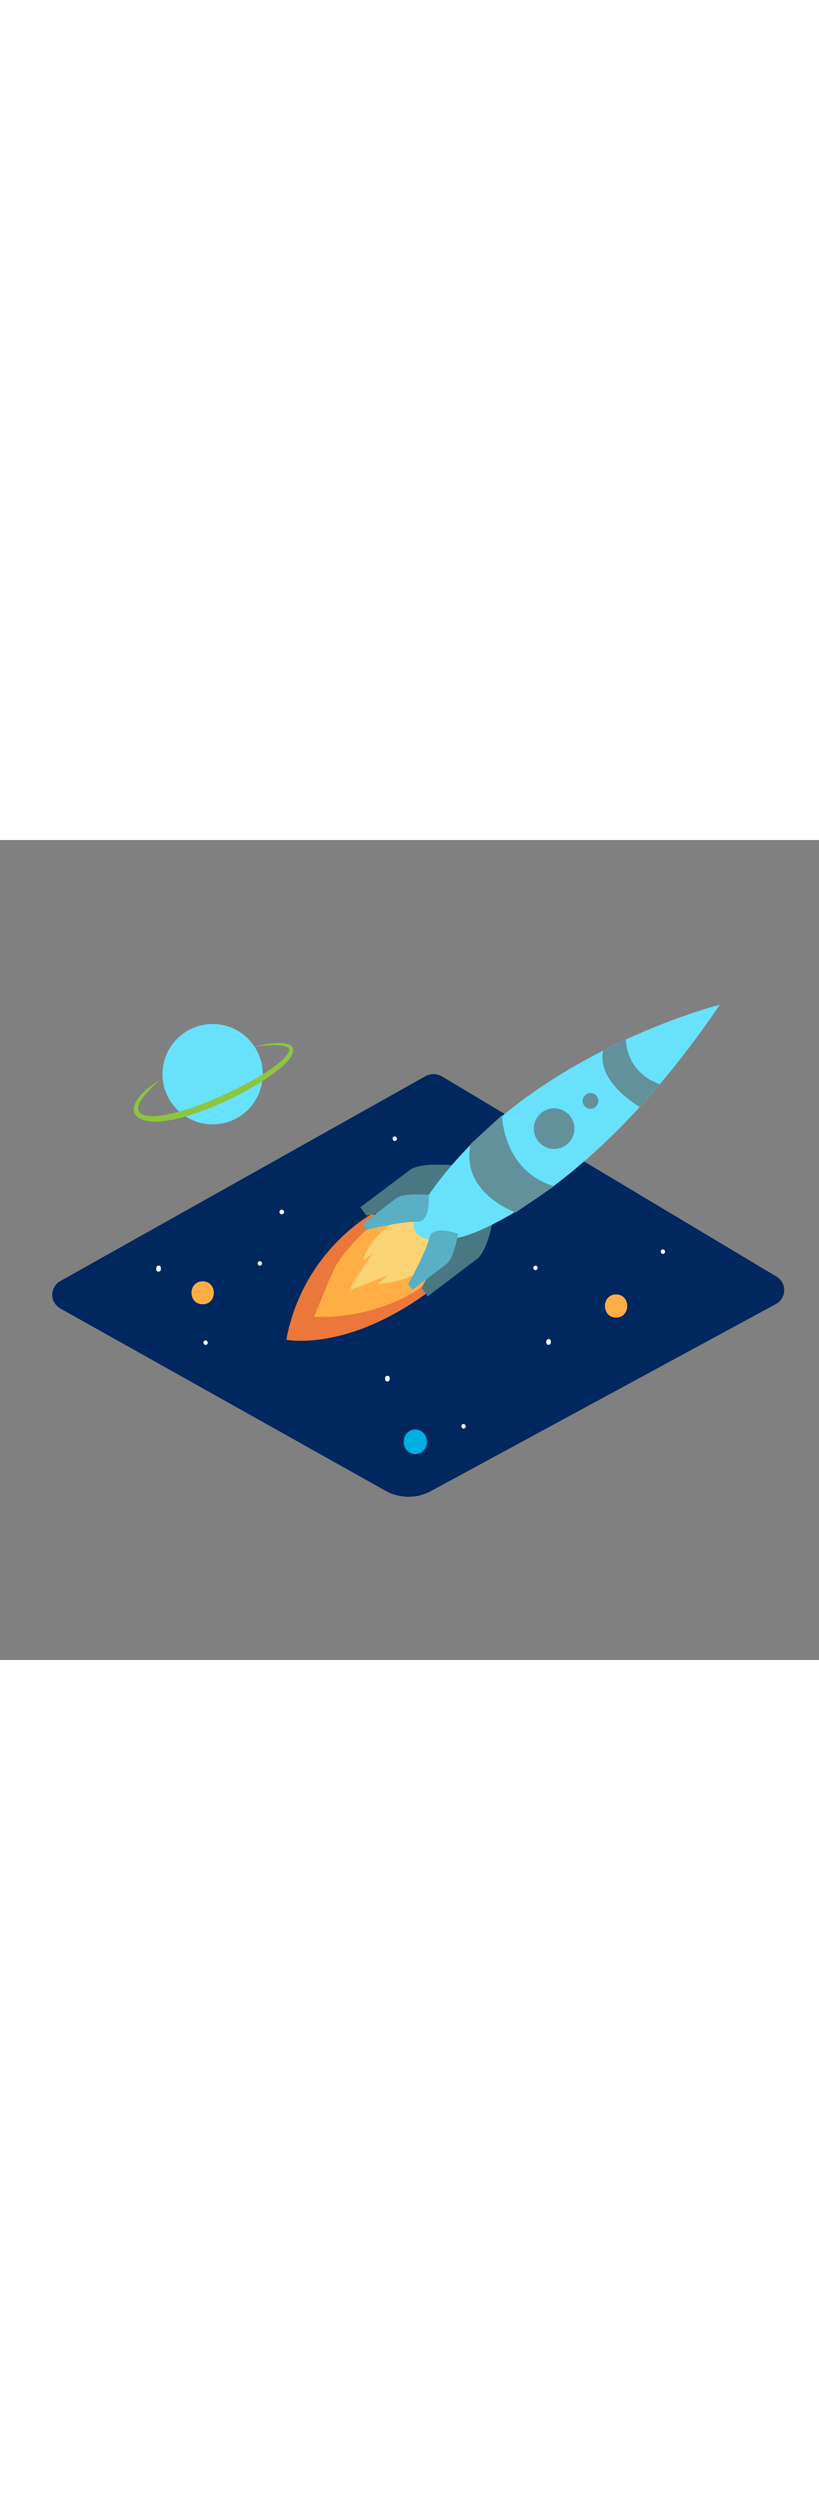 <svg version="1.1" id="Layer_1" xmlns="http://www.w3.org/2000/svg" xmlns:xlink="http://www.w3.org/1999/xlink" x="0px" y="0px" viewBox="0 0 500 500" style="width: 164px;" xml:space="preserve" data-imageid="rocket-launch-1-84" imageName="Rocket Launch 1" class="illustrations_image">
<rect x="0" y="0" width="500" height="500" fill="#808080" stroke="none"/>
<style type="text/css">
	.st0_rocket-launch-1-84{fill:#00275E;}
	.st1_rocket-launch-1-84{fill:#EB773A;}
	.st2_rocket-launch-1-84{fill:#FFAE46;}
	.st3_rocket-launch-1-84{fill:#FAD374;}
	.st4_rocket-launch-1-84{fill:#68E1FD;}
	.st5_rocket-launch-1-84{opacity:0.61;fill:#363636;enable-background:new    ;}
	.st6_rocket-launch-1-84{opacity:0.29;fill:#363636;enable-background:new    ;}
	.st7_rocket-launch-1-84{opacity:0.61;fill:#606060;enable-background:new    ;}
	.st8_rocket-launch-1-84{fill:#FFFFFF;}
	.st9_rocket-launch-1-84{fill:#00AEE1;}
	.st10_rocket-launch-1-84{fill:#8CC63F;}
</style>
<path id="Base_rocket-launch-1-84" class="st0_rocket-launch-1-84" d="M263.1,397l210.5-114c4.7-2.4,6.5-8.2,4.1-12.9c-0.8-1.6-2.1-2.9-3.7-3.9l-204.1-122&#10;&#9;c-3.2-1.9-7.1-1.9-10.3-0.1L36.9,268.9c-4.6,2.5-6.4,8.3-3.9,12.9c0.9,1.6,2.2,3,3.9,3.9l198.6,111.2&#10;&#9;C244,401.6,254.5,401.7,263.1,397z"/>
<g id="Rocket_rocket-launch-1-84">
	<path class="st1_rocket-launch-1-84" d="M227.5,227.7c0,0-42.6,22.7-52.7,77c0,0,41.5,8.8,97-37.1"/>
	<path class="st2_rocket-launch-1-84" d="M226.9,234.6c0,0-18.2,16.3-23.3,27.8s-11.8,28.3-11.8,28.3s32,2.7,62-15.7S255.3,222.2,226.9,234.6z"/>
	<path class="st3_rocket-launch-1-84" d="M245,228.9c-1.1,1.9-19.8,12.4-23.3,27.6l6.1-4.6c0,0-10.4,14.5-14.8,22.9c0,0,25.3-10.1,24.5-9.5l-7.2,5.4&#10;&#9;&#9;c0,0,19.2-0.4,32.3-12.1c13.1-11.7-4.9-32.1-4.9-32.1L245,228.9z"/>
	<path class="st4_rocket-launch-1-84 targetColor" d="M301.5,228.7c0,0-3.3,21.4-10.4,26.8s-30,22.7-30,22.7l-3.8-5c0,0,15.8-28.2,18.6-40.7&#10;&#9;&#9;S301.5,228.7,301.5,228.7z" style="fill: rgb(104, 225, 253);"/>
	<path class="st5_rocket-launch-1-84" d="M301.5,228.7c0,0-3.3,21.4-10.4,26.8s-30,22.7-30,22.7l-3.8-5c0,0,15.8-28.2,18.6-40.7&#10;&#9;&#9;S301.5,228.7,301.5,228.7z"/>
	<path class="st4_rocket-launch-1-84 targetColor" d="M278.6,198.6c0,0-21.5-2.6-28.6,2.8S220,224,220,224l3.8,5c0,0,31.4-7.6,44.2-6.9&#10;&#9;&#9;C280.7,222.8,278.6,198.6,278.6,198.6z" style="fill: rgb(104, 225, 253);"/>
	<path class="st5_rocket-launch-1-84" d="M278.6,198.6c0,0-21.5-2.6-28.6,2.8S220,224,220,224l3.8,5c0,0,31.4-7.6,44.2-6.9&#10;&#9;&#9;C280.7,222.8,278.6,198.6,278.6,198.6z"/>
	<path class="st4_rocket-launch-1-84 targetColor" d="M382,162.5c5.7-8.9,10.3-18.4,13.7-28.4c0,0-12.5,0.1-31.2,5.7C366,149.4,373.6,157,382,162.5z" style="fill: rgb(104, 225, 253);"/>
	
		<ellipse transform="matrix(0.797 -0.604 0.604 0.797 -48.665 233.151)" class="st4_rocket-launch-1-84 targetColor" cx="322.6" cy="189" rx="13.5" ry="15.3" style="fill: rgb(104, 225, 253);"/>
	<path class="st4_rocket-launch-1-84 targetColor" d="M439.4,100.5c0,0-117.8,29.3-177.7,116c0,0-14.1,15-7.3,23.3s29.4,1.7,29.4,1.7S358.2,220.4,439.4,100.5z" style="fill: rgb(104, 225, 253);"/>
	<path class="st4_rocket-launch-1-84 targetColor" d="M261.7,216.5c0,0-14.8-1.8-19.7,1.9s-20.7,15.7-20.7,15.7l2.6,3.5c0,0,21.7-5.2,30.5-4.8&#10;&#9;&#9;S261.7,216.5,261.7,216.5z" style="fill: rgb(104, 225, 253);"/>
	<path class="st4_rocket-launch-1-84 targetColor" d="M279.6,240.1c0,0-2.3,14.8-7.1,18.5l-20.7,15.7l-2.6-3.5c0,0,10.9-19.4,12.8-28S279.6,240.1,279.6,240.1z" style="fill: rgb(104, 225, 253);"/>
	<path class="st6_rocket-launch-1-84" d="M261.7,216.5c0,0-14.8-1.8-19.7,1.9s-20.7,15.7-20.7,15.7l2.6,3.5c0,0,21.7-5.2,30.5-4.8&#10;&#9;&#9;S261.7,216.5,261.7,216.5z"/>
	<path class="st6_rocket-launch-1-84" d="M279.6,240.1c0,0-2.3,14.8-7.1,18.5l-20.7,15.7l-2.6-3.5c0,0,10.9-19.4,12.8-28S279.6,240.1,279.6,240.1z"/>
	<path class="st4_rocket-launch-1-84 targetColor" d="M382.1,121.6c0,0-0.4,19.9,20.7,27.3l-12.2,13.9c0,0-26.5-14.9-22.4-34.4L382.1,121.6z" style="fill: rgb(104, 225, 253);"/>
	<path class="st4_rocket-launch-1-84 targetColor" d="M306.5,167.8c0,0,0.2,33.7,31.7,43.3l-23.4,16c0,0-33.8-11.7-27.5-41.7L306.5,167.8z" style="fill: rgb(104, 225, 253);"/>
	<circle class="st4_rocket-launch-1-84 targetColor" cx="360.5" cy="159.1" r="4.8" style="fill: rgb(104, 225, 253);"/>
	<circle class="st4_rocket-launch-1-84 targetColor" cx="338.3" cy="176" r="12.4" style="fill: rgb(104, 225, 253);"/>
	<path class="st7_rocket-launch-1-84" d="M382.1,121.6c0,0-0.4,19.9,20.7,27.3l-12.2,13.9c0,0-26.5-14.9-22.4-34.4L382.1,121.6z"/>
	<path class="st7_rocket-launch-1-84" d="M306.5,167.8c0,0,0.2,33.7,31.7,43.3l-23.4,16c0,0-33.8-11.7-27.5-41.7L306.5,167.8z"/>
	<circle class="st7_rocket-launch-1-84" cx="360.5" cy="159.1" r="4.8"/>
	<circle class="st7_rocket-launch-1-84" cx="338.3" cy="176" r="12.4"/>
</g>
<g id="Star_and_Planet_rocket-launch-1-84">
	<path class="st8_rocket-launch-1-84" d="M404.7,249.6c-0.8,0.1-1.4,0.7-1.3,1.5c0.1,0.7,0.6,1.2,1.3,1.3c0.8-0.1,1.4-0.7,1.3-1.5&#10;&#9;&#9;C406,250.2,405.4,249.7,404.7,249.6z"/>
	<path class="st8_rocket-launch-1-84" d="M333.5,305.6v0.9c0.1,0.8,0.7,1.4,1.5,1.3c0.7-0.1,1.2-0.6,1.3-1.3v-0.9c-0.1-0.8-0.7-1.4-1.5-1.3&#10;&#9;&#9;C334.1,304.4,333.6,304.9,333.5,305.6z"/>
	<path class="st8_rocket-launch-1-84" d="M235.1,328v0.9c0.1,0.8,0.7,1.4,1.5,1.3c0.7-0.1,1.2-0.6,1.3-1.3V328c-0.1-0.8-0.7-1.4-1.5-1.3&#10;&#9;&#9;C235.7,326.8,235.1,327.3,235.1,328z"/>
	<path class="st8_rocket-launch-1-84" d="M326.9,259.5c-0.8,0.1-1.4,0.7-1.3,1.5c0.1,0.7,0.6,1.2,1.3,1.3c0.8-0.1,1.4-0.7,1.3-1.5&#10;&#9;&#9;C328.1,260.1,327.6,259.5,326.9,259.5z"/>
	<path class="st8_rocket-launch-1-84" d="M158.6,256.8c-0.8,0.1-1.4,0.7-1.3,1.5c0.1,0.7,0.6,1.2,1.3,1.3c0.8-0.1,1.4-0.7,1.3-1.5&#10;&#9;&#9;C159.8,257.4,159.3,256.8,158.6,256.8z"/>
	<path class="st8_rocket-launch-1-84" d="M95.4,260.9v0.9c0,0.8,0.6,1.4,1.4,1.4c0.8,0,1.4-0.6,1.4-1.4v-0.9c0-0.8-0.6-1.4-1.4-1.4&#10;&#9;&#9;C96.1,259.5,95.4,260.1,95.4,260.9z"/>
	<path class="st8_rocket-launch-1-84" d="M125.5,305.1c-0.8,0.1-1.4,0.7-1.3,1.5c0.1,0.7,0.6,1.2,1.3,1.3c0.8-0.1,1.4-0.7,1.3-1.5&#10;&#9;&#9;C126.7,305.7,126.2,305.2,125.5,305.1z"/>
	<path class="st8_rocket-launch-1-84" d="M172,225.4c-0.8,0-1.4,0.6-1.4,1.4s0.6,1.4,1.4,1.4s1.4-0.6,1.4-1.4S172.8,225.4,172,225.4z"/>
	<path class="st8_rocket-launch-1-84" d="M241,180.7c-0.8,0.1-1.4,0.7-1.3,1.5c0.1,0.7,0.6,1.2,1.3,1.3c0.8-0.1,1.4-0.7,1.3-1.5&#10;&#9;&#9;C242.2,181.3,241.7,180.8,241,180.7z"/>
	<path class="st8_rocket-launch-1-84" d="M283,356.1c-0.8,0.1-1.4,0.7-1.3,1.5c0.1,0.7,0.6,1.2,1.3,1.3c0.8-0.1,1.4-0.7,1.3-1.5&#10;&#9;&#9;C284.2,356.7,283.7,356.2,283,356.1z"/>
	<path class="st2_rocket-launch-1-84" d="M376.1,277.1c-9,0-9.1,14.1,0,14.1S385.2,277.1,376.1,277.1z"/>
	<path class="st2_rocket-launch-1-84" d="M123.7,269.1c-9,0-9.1,14,0,14S132.8,269.1,123.7,269.1z"/>
	<path class="st9_rocket-launch-1-84" d="M258.5,361.5c-2.7-2.7-7.2-2.8-9.9,0c0,0,0,0,0,0c-1.3,1.3-2,3.1-2.1,5v0.9c0,1.9,0.8,3.7,2.1,5&#10;&#9;&#9;c2.7,2.7,7.2,2.8,9.9,0c0,0,0,0,0,0c1.3-1.3,2-3.1,2.1-5v-0.9C260.5,364.6,259.8,362.9,258.5,361.5z"/>
</g>
<g id="Planet_rocket-launch-1-84">
	<circle class="st4_rocket-launch-1-84 targetColor" cx="129.8" cy="142.8" r="30.6" style="fill: rgb(104, 225, 253);"/>
	<path class="st10_rocket-launch-1-84" d="M154.8,126c5.3-1.3,28.4-6.4,23.5,5c-2,3.9-5.5,6.8-8.8,9.4c-5.3,4.1-10.9,7.9-16.7,11.1&#10;&#9;&#9;c-11.6,6.7-23.8,12.1-36.6,16.2c-6.4,2.2-13.1,3.5-19.9,4c-5.8,0.5-16.1-1.3-14.5-9.1c2-7,9.9-12.5,15.7-16.3&#10;&#9;&#9;c-8.5,7.5-24.1,23.3-1.4,22c12.8-1.4,25.3-6.4,37.2-11.4c9.4-4.1,41.1-19.4,43.4-28.9C176.2,123.4,158.6,125.6,154.8,126L154.8,126&#10;&#9;&#9;z"/>
</g>
</svg>